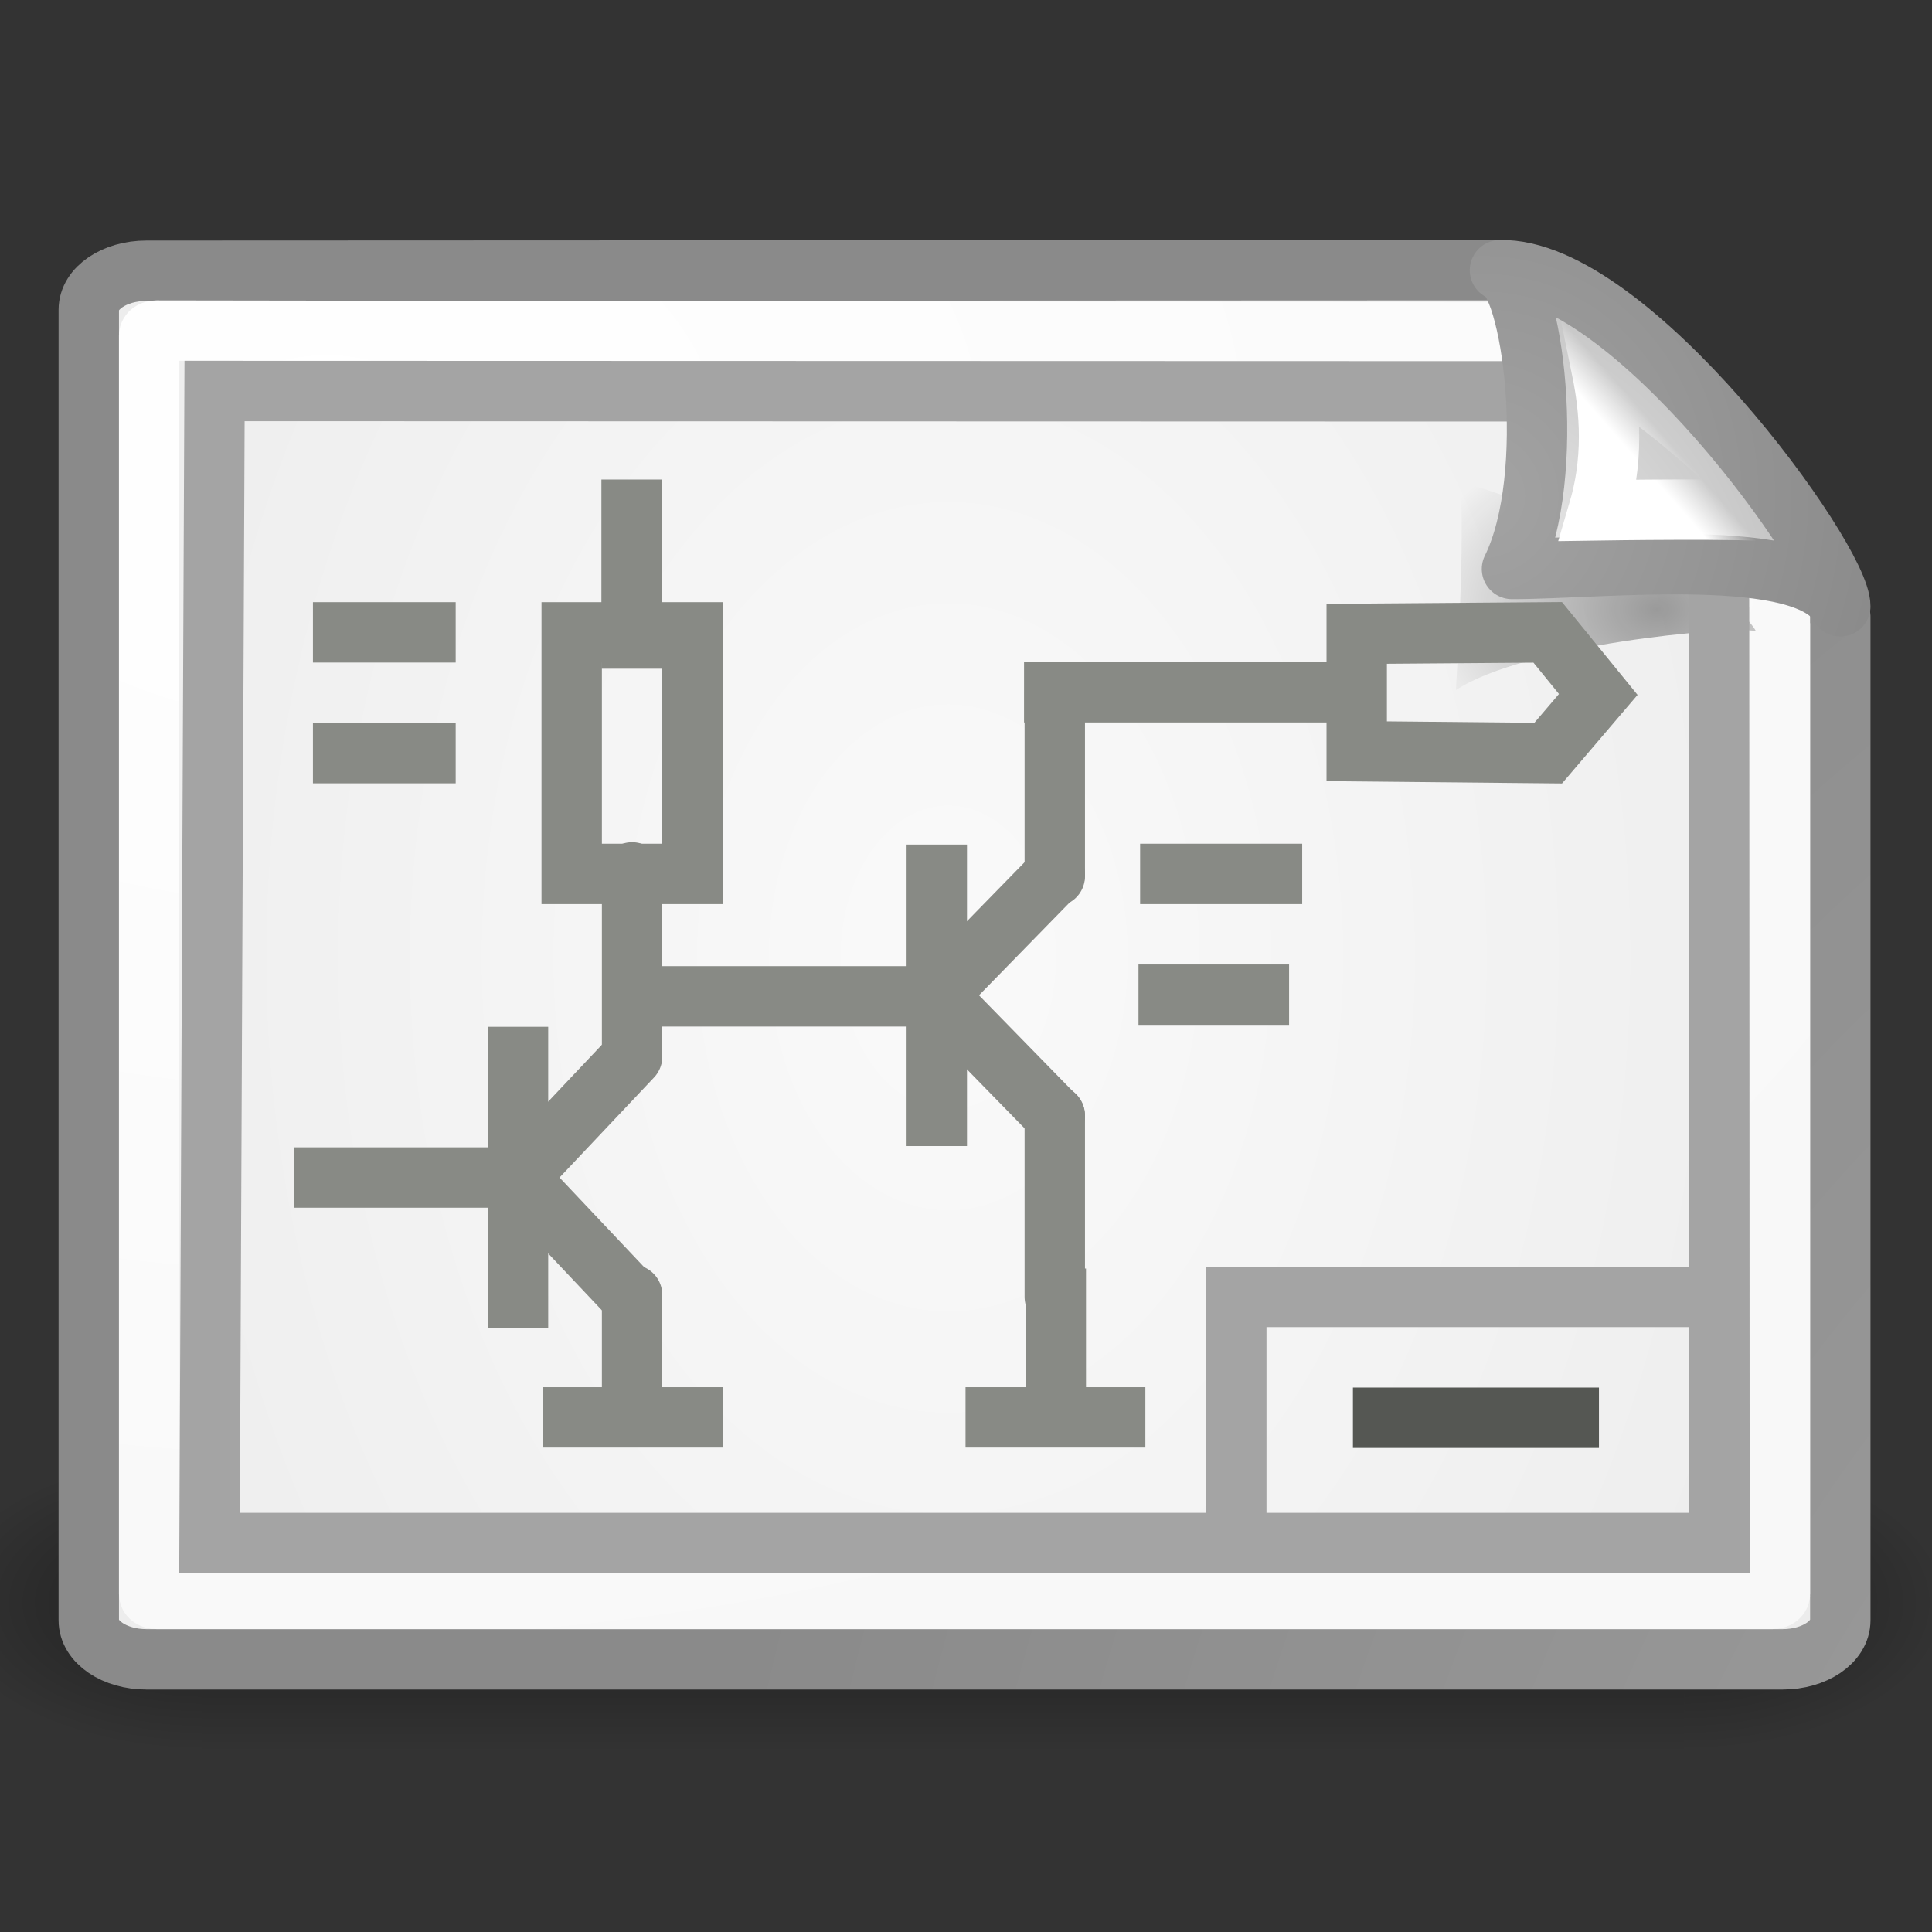 <?xml version="1.0" encoding="UTF-8" standalone="no"?>
<!-- Created with Inkscape (http://www.inkscape.org/) -->
<svg
   xmlns:dc="http://purl.org/dc/elements/1.1/"
   xmlns:cc="http://web.resource.org/cc/"
   xmlns:rdf="http://www.w3.org/1999/02/22-rdf-syntax-ns#"
   xmlns:svg="http://www.w3.org/2000/svg"
   xmlns="http://www.w3.org/2000/svg"
   xmlns:xlink="http://www.w3.org/1999/xlink"
   xmlns:sodipodi="http://sodipodi.sourceforge.net/DTD/sodipodi-0.dtd"
   xmlns:inkscape="http://www.inkscape.org/namespaces/inkscape"
   inkscape:export-ydpi="90"
   inkscape:export-xdpi="90"
   inkscape:version="0.45.1"
   sodipodi:version="0.32"
   id="svg249"
   height="32"
   width="32"
   inkscape:output_extension="org.inkscape.output.svg.inkscape"
   version="1.0">
  <rect width="100%" height="100%" fill="#333333" stroke="none"/>
  <defs
     id="defs3">
    <linearGradient
       inkscape:collect="always"
       xlink:href="#linearGradient2251"
       id="linearGradient2272"
       gradientUnits="userSpaceOnUse"
       gradientTransform="matrix(-2.1770104e-2,-0.544,0.664,-1.7835412e-2,16.974,31.258)"
       x1="33.396"
       y1="36.921"
       x2="34.17"
       y2="38.07" />
    <radialGradient
       inkscape:collect="always"
       xlink:href="#linearGradient269"
       id="radialGradient2277"
       gradientUnits="userSpaceOnUse"
       gradientTransform="matrix(0.258,0,0,0.275,28.422,12.02)"
       cx="31.863"
       cy="2.367"
       fx="31.863"
       fy="2.367"
       r="37.752" />
    <radialGradient
       inkscape:collect="always"
       xlink:href="#linearGradient259"
       id="radialGradient2275"
       gradientUnits="userSpaceOnUse"
       gradientTransform="matrix(0.115,7.8486762e-3,-8.5865667e-3,0.126,32.274,14.536)"
       cx="30.654"
       cy="14.937"
       fx="30.654"
       fy="14.937"
       r="86.708" />
    <radialGradient
       inkscape:collect="always"
       xlink:href="#linearGradient4790"
       id="radialGradient2280"
       gradientUnits="userSpaceOnUse"
       gradientTransform="matrix(1.356,0,0,0.991,-9.518,2.453)"
       cx="37.03"
       cy="12.989"
       fx="37.03"
       fy="12.989"
       r="4.293" />
    <radialGradient
       inkscape:collect="always"
       xlink:href="#linearGradient15662"
       id="radialGradient2283"
       gradientUnits="userSpaceOnUse"
       gradientTransform="matrix(1.126,0,0,0.786,0.426,5.808)"
       cx="8.144"
       cy="7.268"
       fx="8.144"
       fy="7.268"
       r="38.159" />
    <linearGradient
       inkscape:collect="always"
       xlink:href="#linearGradient3702"
       id="linearGradient2255"
       gradientUnits="userSpaceOnUse"
       x1="25.058"
       y1="47.028"
       x2="25.058"
       y2="39.999" />
    <radialGradient
       inkscape:collect="always"
       xlink:href="#linearGradient3688"
       id="radialGradient2253"
       gradientUnits="userSpaceOnUse"
       gradientTransform="matrix(2.004,0,0,1.4,-20.012,-104.4)"
       cx="4.993"
       cy="43.5"
       fx="4.993"
       fy="43.5"
       r="2.5" />
    <radialGradient
       inkscape:collect="always"
       xlink:href="#linearGradient3688"
       id="radialGradient2251"
       gradientUnits="userSpaceOnUse"
       gradientTransform="matrix(2.004,0,0,1.4,27.988,-17.4)"
       cx="4.993"
       cy="43.5"
       fx="4.993"
       fy="43.5"
       r="2.5" />
    <linearGradient
       inkscape:collect="always"
       id="linearGradient4790">
      <stop
         style="stop-color:#000000;stop-opacity:1;"
         offset="0"
         id="stop4792" />
      <stop
         style="stop-color:#000000;stop-opacity:0;"
         offset="1"
         id="stop4794" />
    </linearGradient>
    <linearGradient
       inkscape:collect="always"
       id="linearGradient2251">
      <stop
         style="stop-color:#ffffff;stop-opacity:1;"
         offset="0"
         id="stop2253" />
      <stop
         style="stop-color:#ffffff;stop-opacity:0;"
         offset="1"
         id="stop2255" />
    </linearGradient>
    <linearGradient
       id="linearGradient15662">
      <stop
         id="stop15664"
         offset="0"
         style="stop-color:#ffffff;stop-opacity:1;" />
      <stop
         id="stop15666"
         offset="1"
         style="stop-color:#f8f8f8;stop-opacity:1;" />
    </linearGradient>
    <linearGradient
       id="linearGradient269">
      <stop
         id="stop270"
         offset="0"
         style="stop-color:#a3a3a3;stop-opacity:1;" />
      <stop
         id="stop271"
         offset="1"
         style="stop-color:#8a8a8a;stop-opacity:1;" />
    </linearGradient>
    <linearGradient
       id="linearGradient259">
      <stop
         id="stop260"
         offset="0"
         style="stop-color:#fafafa;stop-opacity:1;" />
      <stop
         id="stop261"
         offset="1"
         style="stop-color:#bbbbbb;stop-opacity:1;" />
    </linearGradient>
    <linearGradient
       id="linearGradient3688"
       inkscape:collect="always">
      <stop
         id="stop3690"
         offset="0"
         style="stop-color:black;stop-opacity:1;" />
      <stop
         id="stop3692"
         offset="1"
         style="stop-color:black;stop-opacity:0;" />
    </linearGradient>
    <linearGradient
       id="linearGradient3702">
      <stop
         id="stop3704"
         offset="0"
         style="stop-color:black;stop-opacity:0;" />
      <stop
         style="stop-color:black;stop-opacity:1;"
         offset="0.5"
         id="stop3710" />
      <stop
         id="stop3706"
         offset="1"
         style="stop-color:black;stop-opacity:0;" />
    </linearGradient>
    <radialGradient
       inkscape:collect="always"
       xlink:href="#linearGradient259"
       id="radialGradient2484"
       gradientUnits="userSpaceOnUse"
       gradientTransform="matrix(0,-1.719,-1.22,0,67.728,81.851)"
       cx="33.967"
       cy="35.737"
       fx="33.967"
       fy="35.737"
       r="86.708" />
    <radialGradient
       inkscape:collect="always"
       xlink:href="#linearGradient269"
       id="radialGradient2486"
       gradientUnits="userSpaceOnUse"
       gradientTransform="matrix(0,-1.733,-1.21,0,66.971,75.851)"
       cx="8.824"
       cy="3.756"
       fx="8.824"
       fy="3.756"
       r="37.752" />
  </defs>
  <sodipodi:namedview
     inkscape:window-y="26"
     inkscape:window-x="304"
     inkscape:window-height="967"
     inkscape:window-width="1086"
     inkscape:document-units="px"
     inkscape:grid-bbox="true"
     showgrid="true"
     inkscape:current-layer="g2355"
     inkscape:cy="11.381076"
     inkscape:cx="21.816647"
     inkscape:zoom="22.627417"
     inkscape:pageshadow="2"
     inkscape:pageopacity="0.0"
     borderopacity="1"
     bordercolor="#666666"
     pagecolor="#ffffff"
     id="base"
     inkscape:showpageshadow="false"
     gridtolerance="0.4"
     width="32px"
     height="32px" />
  <g
     inkscape:groupmode="layer"
     id="layer6"
     inkscape:label="Shadow" />
  <g
     style="display:inline"
     inkscape:groupmode="layer"
     inkscape:label="Base"
     id="layer1" />
  <g
     inkscape:groupmode="layer"
     id="layer5"
     inkscape:label="Text"
     style="display:inline">
    <g
       id="g2328"
       transform="matrix(0,-1,-1,0,32.556,32.556)">
      <g
         transform="matrix(0.667,0,0,0.667,-7.436,-13.256)"
         id="g2232">
        <g
           style="display:inline"
           id="g2381"
           transform="matrix(0,-1.062,-1.062,0,61.101,70.76)">
          <g
             id="g2355">
            <g
               style="display:inline"
               id="g2433"
               inkscape:label="Shadow"
               transform="matrix(1.175,0,0,0.772,-4.2,5.73)">
              <g
                 id="g2435"
                 style="opacity:0.4"
                 transform="matrix(1.053,0,0,1.286,-1.263,-13.429)">
                <rect
                   y="40"
                   x="38"
                   height="7"
                   width="5"
                   id="rect2437"
                   style="opacity:1;fill:url(#radialGradient2251);fill-opacity:1;stroke:none;stroke-width:1;stroke-linecap:round;stroke-linejoin:miter;stroke-miterlimit:4;stroke-dasharray:none;stroke-opacity:1" />
                <rect
                   transform="scale(-1,-1)"
                   y="-47"
                   x="-10"
                   height="7"
                   width="5"
                   id="rect2439"
                   style="opacity:1;fill:url(#radialGradient2253);fill-opacity:1;stroke:none;stroke-width:1;stroke-linecap:round;stroke-linejoin:miter;stroke-miterlimit:4;stroke-dasharray:none;stroke-opacity:1" />
                <rect
                   y="40"
                   x="10"
                   height="7"
                   width="28"
                   id="rect2441"
                   style="opacity:1;fill:url(#linearGradient2255);fill-opacity:1;stroke:none;stroke-width:1;stroke-linecap:round;stroke-linejoin:miter;stroke-miterlimit:4;stroke-dasharray:none;stroke-opacity:1" />
              </g>
            </g>
            <path
               style="color:#000000;fill:url(#radialGradient2484);fill-opacity:1;fill-rule:nonzero;stroke:url(#radialGradient2486);stroke-width:1.412;stroke-linecap:round;stroke-linejoin:round;marker:none;marker-start:none;marker-mid:none;marker-end:none;stroke-miterlimit:4;stroke-dashoffset:0;stroke-opacity:1;visibility:visible;display:block;overflow:visible"
               d="M 5.38,7.407 L 37.067,7.394 C 37.067,7.394 44.986,14.967 44.986,15.472 L 44.986,38.964 C 44.986,39.469 44.384,39.876 43.636,39.876 L 5.38,39.876 C 4.632,39.876 4.031,39.469 4.031,38.964 L 4.031,8.318 C 4.031,7.813 4.632,7.407 5.38,7.407 z "
               id="path2443"
               sodipodi:nodetypes="ccccccccc" />
            <path
               style="color:#000000;fill:none;fill-opacity:1;fill-rule:nonzero;stroke:url(#radialGradient2283);stroke-width:1.412;stroke-linecap:round;stroke-linejoin:round;marker:none;marker-start:none;marker-mid:none;marker-end:none;stroke-miterlimit:4;stroke-dashoffset:0;stroke-opacity:1;visibility:visible;display:block;overflow:visible"
               d="M 5.616,8.806 L 36.933,8.85 C 36.933,8.85 43.573,14.915 43.573,14.977 L 43.573,38.35 C 43.573,38.413 43.496,38.463 43.4,38.463 L 5.616,38.463 C 5.52,38.463 5.443,38.413 5.443,38.35 L 5.443,8.92 C 5.443,8.857 5.52,8.806 5.616,8.806 z "
               id="path2445"
               sodipodi:nodetypes="ccccccccc" />
            <path
               inkscape:r_cy="true"
               inkscape:r_cx="true"
               style="opacity:0.357;color:#000000;fill:url(#radialGradient2280);fill-opacity:1;fill-rule:evenodd;stroke:none;stroke-width:1;stroke-linecap:butt;stroke-linejoin:miter;marker:none;marker-start:none;marker-mid:none;marker-end:none;stroke-miterlimit:4;stroke-dasharray:none;stroke-dashoffset:0;stroke-opacity:1;visibility:visible;display:inline;overflow:visible"
               d="M 43.013,15.832 C 42.447,14.793 38.268,12.954 36.093,12.337 C 36.225,13.551 35.998,17.212 35.998,17.212 C 37.601,16.151 42.406,15.707 43.013,15.832 z "
               id="path2447"
               sodipodi:nodetypes="cccc" />
            <path
               style="fill:none;fill-rule:evenodd;stroke:#a4a4a4;stroke-width:1.412px;stroke-linecap:butt;stroke-linejoin:miter;stroke-opacity:1"
               d="M 6.972,10.219 L 39.245,10.228 L 42.15,14.284 L 42.161,37.156 L 6.855,37.156 L 6.972,10.219 z "
               id="path2333"
               sodipodi:nodetypes="cccccc" />
            <path
               style="color:#000000;fill:url(#radialGradient2275);fill-opacity:1;fill-rule:nonzero;stroke:url(#radialGradient2277);stroke-width:1.412;stroke-linecap:butt;stroke-linejoin:round;marker:none;marker-start:none;marker-mid:none;marker-end:none;stroke-miterlimit:4;stroke-dasharray:none;stroke-dashoffset:0;stroke-opacity:1;visibility:visible;display:block;overflow:visible"
               d="M 44.986,15.253 C 44.996,14.153 40.047,7.314 37.028,7.395 C 37.785,7.576 38.389,12.192 37.309,14.38 C 39.447,14.38 44.236,13.808 44.986,15.253 z "
               id="path2450"
               sodipodi:nodetypes="cccc"
               inkscape:r_cx="true"
               inkscape:r_cy="true" />
            <path
               sodipodi:nodetypes="cccc"
               id="path2452"
               d="M 43.428,13.043 C 42.944,12.31 40.666,10.285 39.389,9.612 C 39.548,10.387 39.746,11.615 39.337,13.009 C 39.337,13.009 42.909,12.955 43.428,13.043 z "
               style="color:#000000;fill:none;fill-opacity:1;fill-rule:evenodd;stroke:url(#linearGradient2272);stroke-width:1.412;stroke-linecap:butt;stroke-linejoin:miter;marker:none;marker-start:none;marker-mid:none;marker-end:none;stroke-miterlimit:4;stroke-dasharray:none;stroke-dashoffset:0;stroke-opacity:1;visibility:visible;display:inline;overflow:visible"
               inkscape:r_cx="true"
               inkscape:r_cy="true" />
            <path
               style="fill:none;fill-rule:evenodd;stroke:#a4a4a4;stroke-width:1.412px;stroke-linecap:butt;stroke-linejoin:miter;stroke-opacity:1"
               d="M 30.863,37.251 L 30.863,31.402 L 42.236,31.402"
               id="path4772"
               sodipodi:nodetypes="ccc" />
            <path
               style="fill:none;fill-rule:evenodd;stroke:#555753;stroke-width:1.412px;stroke-linecap:butt;stroke-linejoin:miter;stroke-opacity:1"
               d="M 33.59,34.227 L 39.343,34.227"
               id="path4776" />
            <g
               style="stroke:#888a85;display:inline"
               id="g2538"
               transform="matrix(1.412,0,0,1.412,-17.848,-10.22)">
              <path
                 sodipodi:nodetypes="cc"
                 id="path2540"
                 d="M 22.603,25.504 L 22.603,29.496"
                 style="opacity:1;color:#000000;fill:none;fill-opacity:0.75;fill-rule:evenodd;stroke:#888a85;stroke-width:1;stroke-linecap:square;stroke-linejoin:miter;marker:none;marker-start:none;marker-mid:none;marker-end:none;stroke-miterlimit:4;stroke-dasharray:none;stroke-dashoffset:0;stroke-opacity:1;visibility:visible;display:inline;overflow:visible" />
              <path
                 sodipodi:nodetypes="cc"
                 id="path2542"
                 d="M 24.492,25.5 L 22.603,27.5"
                 style="opacity:1;color:#000000;fill:none;fill-opacity:0.75;fill-rule:evenodd;stroke:#888a85;stroke-width:1;stroke-linecap:round;stroke-linejoin:miter;marker:none;marker-start:none;marker-mid:none;marker-end:none;stroke-miterlimit:4;stroke-dasharray:none;stroke-dashoffset:0;stroke-opacity:1;visibility:visible;display:inline;overflow:visible" />
              <path
                 sodipodi:nodetypes="cc"
                 id="path2544"
                 d="M 24.492,29.5 L 22.603,27.5"
                 style="opacity:1;color:#000000;fill:none;fill-opacity:0.75;fill-rule:evenodd;stroke:#888a85;stroke-width:1;stroke-linecap:round;stroke-linejoin:miter;marker:none;marker-start:none;marker-mid:none;marker-end:none;stroke-miterlimit:4;stroke-dasharray:none;stroke-dashoffset:0;stroke-opacity:1;visibility:visible;display:inline;overflow:visible" />
              <path
                 sodipodi:nodetypes="cc"
                 id="path2546"
                 d="M 22.508,27.5 L 19.391,27.5"
                 style="opacity:1;color:#000000;fill:none;fill-opacity:0.75;fill-rule:evenodd;stroke:#888a85;stroke-width:1;stroke-linecap:square;stroke-linejoin:miter;marker:none;marker-start:none;marker-mid:none;marker-end:none;stroke-miterlimit:4;stroke-dasharray:none;stroke-dashoffset:0;stroke-opacity:1;visibility:visible;display:inline;overflow:visible" />
              <path
                 sodipodi:nodetypes="cc"
                 id="path2548"
                 d="M 24.492,29.443 L 24.492,31.403"
                 style="opacity:1;color:#000000;fill:none;fill-opacity:0.75;fill-rule:evenodd;stroke:#888a85;stroke-width:1;stroke-linecap:round;stroke-linejoin:miter;marker:none;marker-start:none;marker-mid:none;marker-end:none;stroke-miterlimit:4;stroke-dasharray:none;stroke-dashoffset:0;stroke-opacity:1;visibility:visible;display:inline;overflow:visible" />
              <path
                 sodipodi:nodetypes="cc"
                 id="path2550"
                 d="M 25.492,31.472 L 23.514,31.472"
                 style="opacity:1;color:#000000;fill:none;fill-opacity:0.75;fill-rule:evenodd;stroke:#888a85;stroke-width:1;stroke-linecap:square;stroke-linejoin:miter;marker:none;marker-start:none;marker-mid:none;marker-end:none;stroke-miterlimit:4;stroke-dasharray:none;stroke-dashoffset:0;stroke-opacity:1;visibility:visible;display:inline;overflow:visible" />
              <path
                 sodipodi:nodetypes="cc"
                 id="path2552"
                 d="M 24.492,25.475 L 24.492,22.447"
                 style="opacity:1;color:#000000;fill:none;fill-opacity:0.75;fill-rule:evenodd;stroke:#888a85;stroke-width:1;stroke-linecap:round;stroke-linejoin:miter;marker:none;marker-start:none;marker-mid:none;marker-end:none;stroke-miterlimit:4;stroke-dasharray:none;stroke-dashoffset:0;stroke-opacity:1;visibility:visible;display:inline;overflow:visible" />
              <path
                 sodipodi:nodetypes="ccccc"
                 id="path2554"
                 d="M 25.492,22.472 L 23.492,22.472 L 23.492,18.472 L 25.492,18.472 L 25.492,22.472"
                 style="opacity:1;color:#000000;fill:none;fill-opacity:0.75;fill-rule:evenodd;stroke:#888a85;stroke-width:1;stroke-linecap:square;stroke-linejoin:miter;marker:none;marker-start:none;marker-mid:none;marker-end:none;stroke-miterlimit:4;stroke-dasharray:none;stroke-dashoffset:0;stroke-opacity:1;visibility:visible;display:inline;overflow:visible" />
              <path
                 sodipodi:nodetypes="cc"
                 id="path2556"
                 d="M 24.869,24.5 L 29.565,24.5"
                 style="opacity:1;color:#000000;fill:none;fill-opacity:0.75;fill-rule:evenodd;stroke:#888a85;stroke-width:1;stroke-linecap:square;stroke-linejoin:miter;marker:none;marker-start:none;marker-mid:none;marker-end:none;stroke-miterlimit:4;stroke-dasharray:none;stroke-dashoffset:0;stroke-opacity:1;visibility:visible;display:inline;overflow:visible" />
              <path
                 sodipodi:nodetypes="cc"
                 id="path2558"
                 d="M 24.484,16.441 L 24.484,18.574"
                 style="opacity:1;color:#000000;fill:none;fill-opacity:0.75;fill-rule:evenodd;stroke:#888a85;stroke-width:1;stroke-linecap:square;stroke-linejoin:miter;marker:none;marker-start:none;marker-mid:none;marker-end:none;stroke-miterlimit:4;stroke-dasharray:none;stroke-dashoffset:0;stroke-opacity:1;visibility:visible;display:inline;overflow:visible" />
              <path
                 sodipodi:nodetypes="cc"
                 id="path2560"
                 d="M 19.707,20.472 L 21.071,20.472"
                 style="opacity:1;color:#000000;fill:none;fill-opacity:0.75;fill-rule:evenodd;stroke:#888a85;stroke-width:1;stroke-linecap:square;stroke-linejoin:miter;marker:none;marker-start:none;marker-mid:none;marker-end:none;stroke-miterlimit:4;stroke-dasharray:none;stroke-dashoffset:0;stroke-opacity:1;visibility:visible;display:inline;overflow:visible" />
              <path
                 sodipodi:nodetypes="cc"
                 id="path2562"
                 d="M 19.707,18.472 L 21.071,18.472"
                 style="opacity:1;color:#000000;fill:none;fill-opacity:0.75;fill-rule:evenodd;stroke:#888a85;stroke-width:1;stroke-linecap:square;stroke-linejoin:miter;marker:none;marker-start:none;marker-mid:none;marker-end:none;stroke-miterlimit:4;stroke-dasharray:none;stroke-dashoffset:0;stroke-opacity:1;visibility:visible;display:inline;overflow:visible" />
              <path
                 sodipodi:nodetypes="cc"
                 id="path2564"
                 d="M 29.538,22.486 L 29.538,26.479"
                 style="opacity:1;color:#000000;fill:none;fill-opacity:0.75;fill-rule:evenodd;stroke:#888a85;stroke-width:1;stroke-linecap:square;stroke-linejoin:miter;marker:none;marker-start:none;marker-mid:none;marker-end:none;stroke-miterlimit:4;stroke-dasharray:none;stroke-dashoffset:0;stroke-opacity:1;visibility:visible;display:inline;overflow:visible" />
              <path
                 sodipodi:nodetypes="cc"
                 id="path2566"
                 d="M 31.492,22.482 L 29.538,24.482"
                 style="opacity:1;color:#000000;fill:none;fill-opacity:0.75;fill-rule:evenodd;stroke:#888a85;stroke-width:1;stroke-linecap:round;stroke-linejoin:miter;marker:none;marker-start:none;marker-mid:none;marker-end:none;stroke-miterlimit:4;stroke-dasharray:none;stroke-dashoffset:0;stroke-opacity:1;visibility:visible;display:inline;overflow:visible" />
              <path
                 sodipodi:nodetypes="cc"
                 id="path2568"
                 d="M 31.492,26.482 L 29.538,24.482"
                 style="opacity:1;color:#000000;fill:none;fill-opacity:0.75;fill-rule:evenodd;stroke:#888a85;stroke-width:1;stroke-linecap:round;stroke-linejoin:miter;marker:none;marker-start:none;marker-mid:none;marker-end:none;stroke-miterlimit:4;stroke-dasharray:none;stroke-dashoffset:0;stroke-opacity:1;visibility:visible;display:inline;overflow:visible" />
              <path
                 sodipodi:nodetypes="cc"
                 id="path2572"
                 d="M 31.492,26.472 L 31.492,29.476"
                 style="opacity:1;color:#000000;fill:none;fill-opacity:0.75;fill-rule:evenodd;stroke:#888a85;stroke-width:1;stroke-linecap:round;stroke-linejoin:miter;marker:none;marker-start:none;marker-mid:none;marker-end:none;stroke-miterlimit:4;stroke-dasharray:none;stroke-dashoffset:0;stroke-opacity:1;visibility:visible;display:inline;overflow:visible" />
              <path
                 sodipodi:nodetypes="cc"
                 id="path2574"
                 d="M 31.509,31.348 L 31.509,29.507"
                 style="opacity:1;color:#000000;fill:none;fill-opacity:0.75;fill-rule:evenodd;stroke:#888a85;stroke-width:1;stroke-linecap:square;stroke-linejoin:miter;marker:none;marker-start:none;marker-mid:none;marker-end:none;stroke-miterlimit:4;stroke-dasharray:none;stroke-dashoffset:0;stroke-opacity:1;visibility:visible;display:inline;overflow:visible" />
              <path
                 sodipodi:nodetypes="cc"
                 id="path2576"
                 d="M 32.492,31.472 L 30.514,31.472"
                 style="opacity:1;color:#000000;fill:none;fill-opacity:0.75;fill-rule:evenodd;stroke:#888a85;stroke-width:1;stroke-linecap:square;stroke-linejoin:miter;marker:none;marker-start:none;marker-mid:none;marker-end:none;stroke-miterlimit:4;stroke-dasharray:none;stroke-dashoffset:0;stroke-opacity:1;visibility:visible;display:inline;overflow:visible" />
              <path
                 sodipodi:nodetypes="cc"
                 id="path2578"
                 d="M 31.492,22.51 L 31.492,19.472"
                 style="opacity:1;color:#000000;fill:none;fill-opacity:0.75;fill-rule:evenodd;stroke:#888a85;stroke-width:1;stroke-linecap:round;stroke-linejoin:miter;marker:none;marker-start:none;marker-mid:none;marker-end:none;stroke-miterlimit:4;stroke-dasharray:none;stroke-dashoffset:0;stroke-opacity:1;visibility:visible;display:inline;overflow:visible" />
              <path
                 sodipodi:nodetypes="cc"
                 id="path2580"
                 d="M 35.589,19.464 L 31.483,19.464"
                 style="opacity:1;color:#000000;fill:none;fill-opacity:0.75;fill-rule:evenodd;stroke:#888a85;stroke-width:1;stroke-linecap:square;stroke-linejoin:miter;marker:none;marker-start:none;marker-mid:none;marker-end:none;stroke-miterlimit:4;stroke-dasharray:none;stroke-dashoffset:0;stroke-opacity:1;visibility:visible;display:inline;overflow:visible" />
              <path
                 sodipodi:nodetypes="cc"
                 id="path2582"
                 d="M 33.378,24.472 L 34.872,24.472"
                 style="opacity:1;color:#000000;fill:none;fill-opacity:0.75;fill-rule:evenodd;stroke:#888a85;stroke-width:1;stroke-linecap:square;stroke-linejoin:miter;marker:none;marker-start:none;marker-mid:none;marker-end:none;stroke-miterlimit:4;stroke-dasharray:none;stroke-dashoffset:0;stroke-opacity:1;visibility:visible;display:inline;overflow:visible" />
              <path
                 sodipodi:nodetypes="cc"
                 id="path2584"
                 d="M 33.405,22.472 L 35.089,22.472"
                 style="opacity:1;color:#000000;fill:none;fill-opacity:0.75;fill-rule:evenodd;stroke:#888a85;stroke-width:1;stroke-linecap:square;stroke-linejoin:miter;marker:none;marker-start:none;marker-mid:none;marker-end:none;stroke-miterlimit:4;stroke-dasharray:none;stroke-dashoffset:0;stroke-opacity:1;visibility:visible;display:inline;overflow:visible" />
              <path
                 style="fill:none;fill-rule:evenodd;stroke:#888a85;stroke-width:1px;stroke-linecap:butt;stroke-linejoin:miter;stroke-opacity:1"
                 d="M 36.492,18.496 L 39.655,18.472 L 40.492,19.5 L 39.663,20.472 L 36.492,20.441 L 36.492,18.496 z "
                 id="path2586"
                 sodipodi:nodetypes="cccccc" />
            </g>
          </g>
        </g>
      </g>
    </g>
  </g>
</svg>
